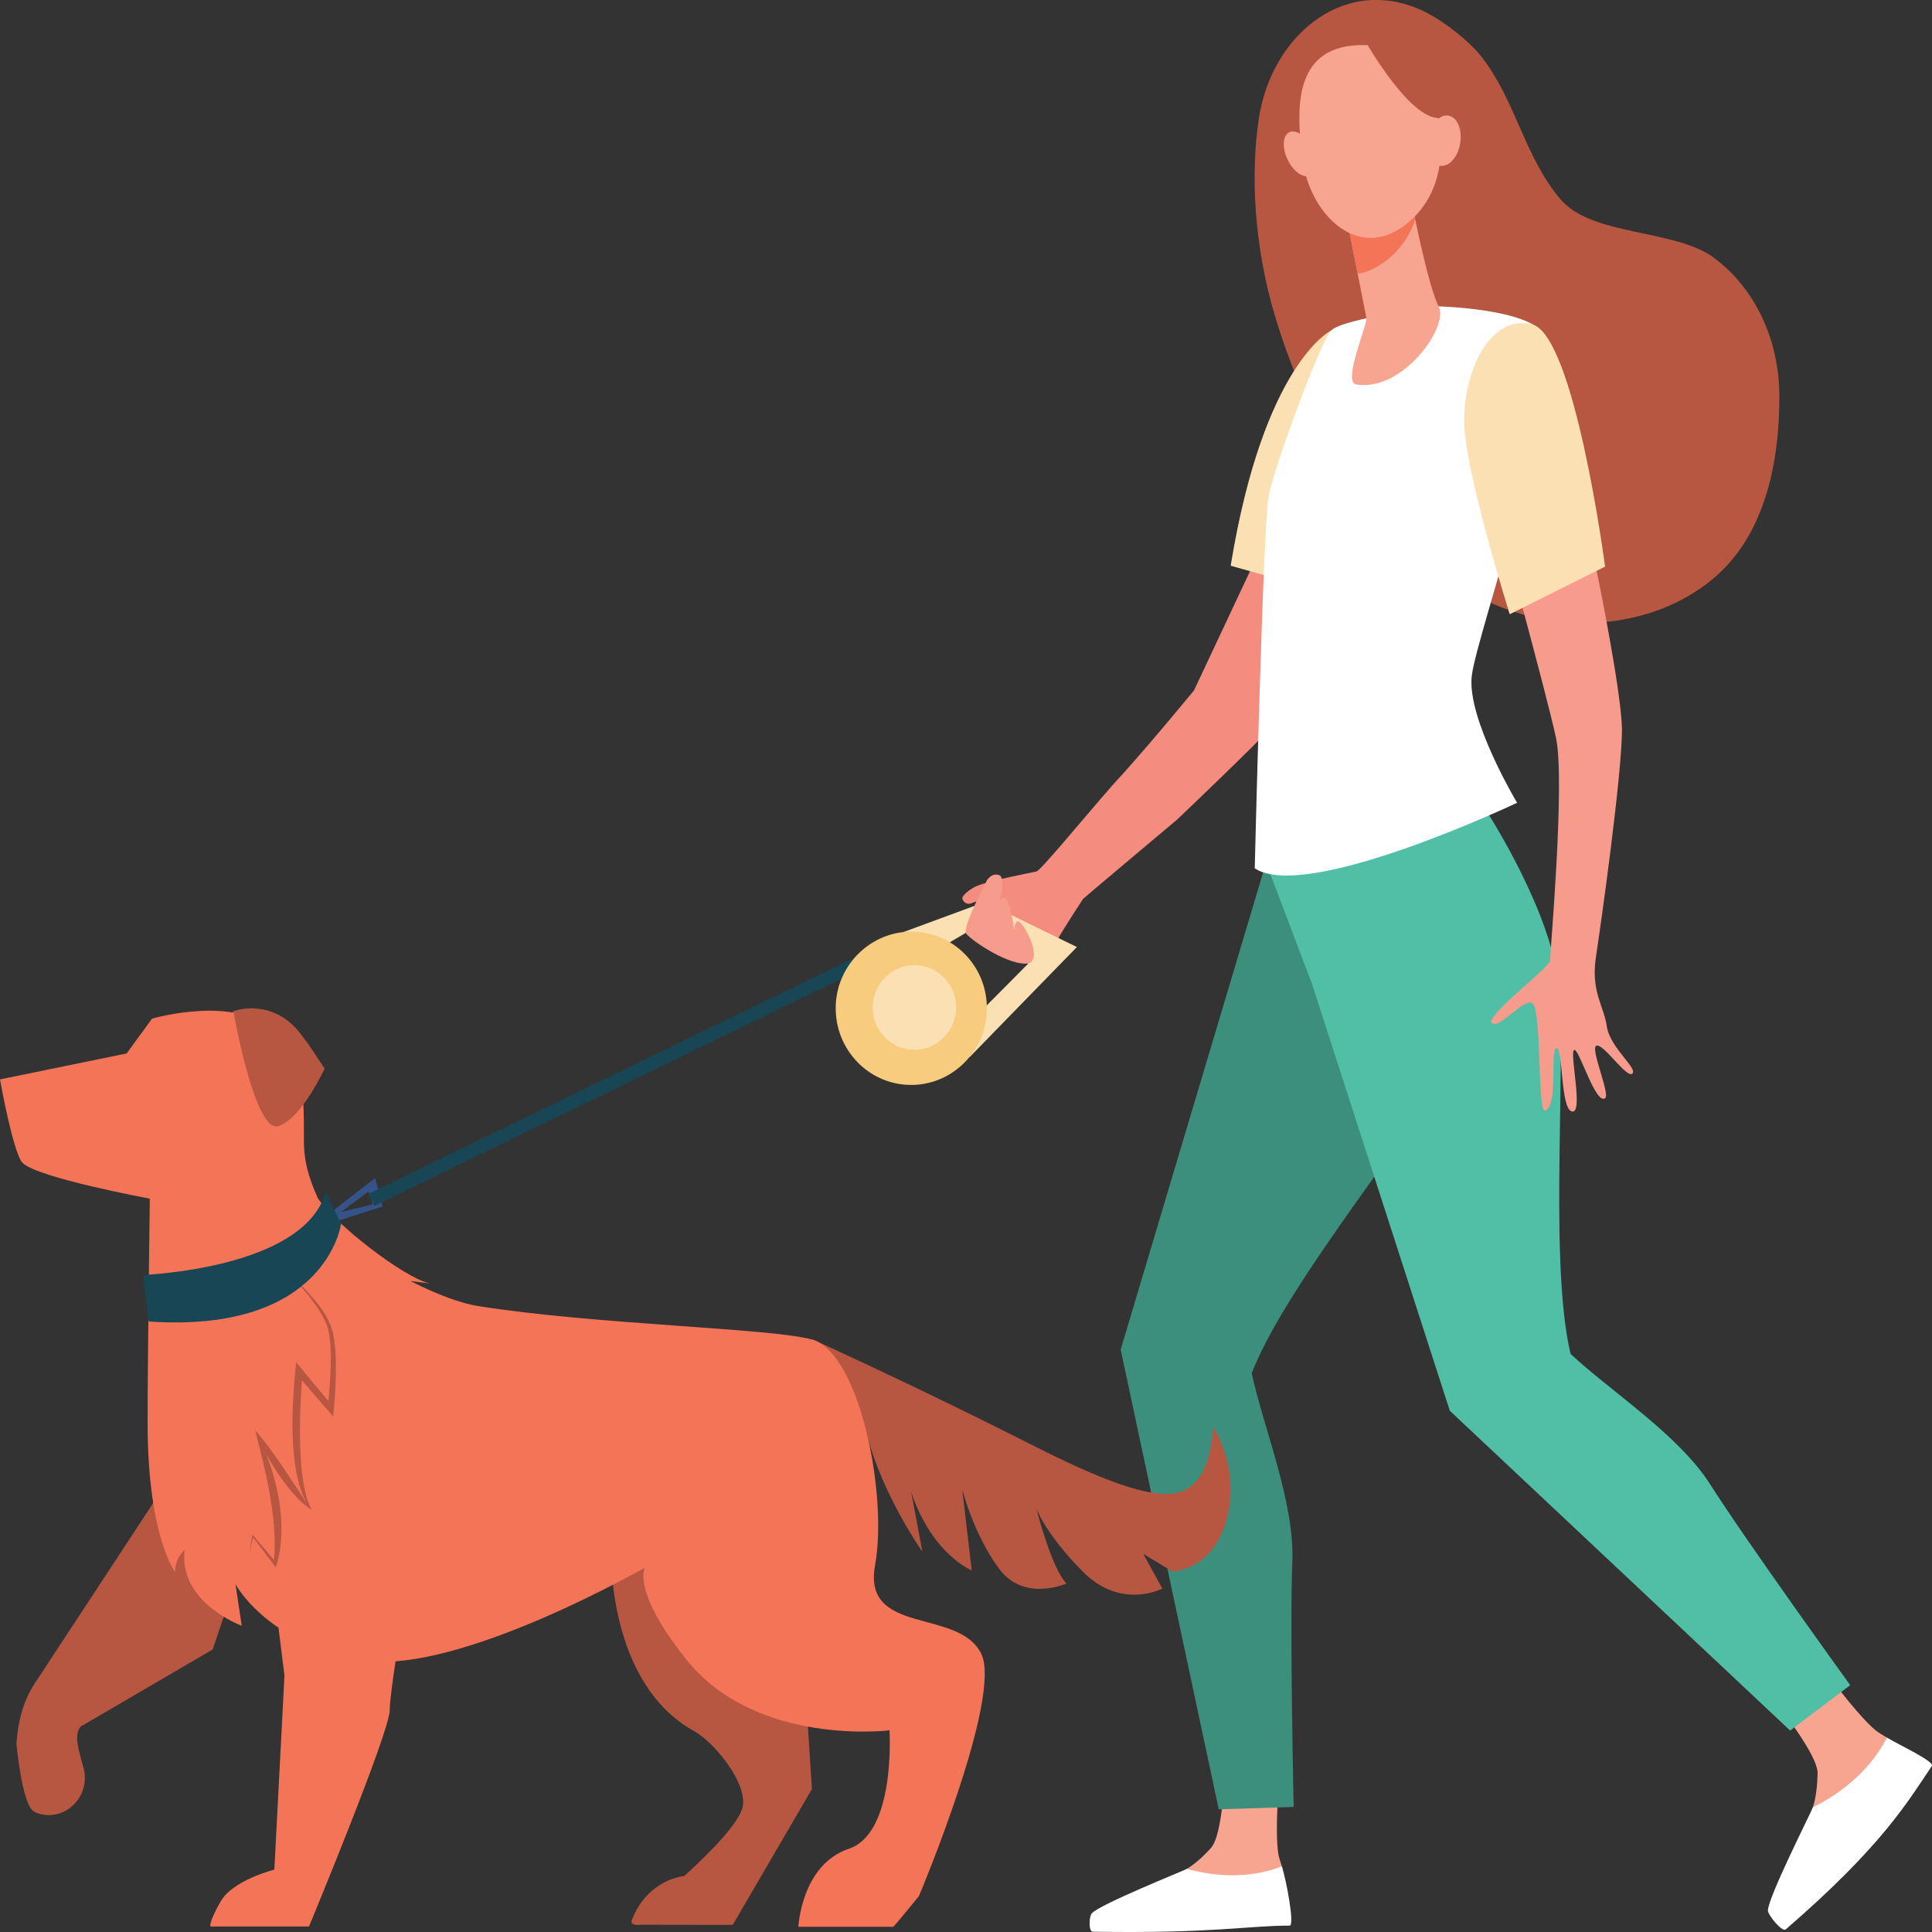 <svg width="33" height="33" viewBox="0 0 33 33" fill="none" xmlns="http://www.w3.org/2000/svg">
<rect x="0" y="0" width="33" height="33" fill="#333333" stroke="none"/>
<g clip-path="url(#clip0)">
<path d="M21.876 29.992C21.876 29.992 21.761 31.258 21.836 31.673C21.846 31.729 21.869 31.797 21.894 31.876C21.972 32.107 21.758 32.814 21.758 32.814L18.911 32.825C18.755 32.825 18.861 32.725 18.986 32.634C19.192 32.484 19.36 32.385 20.017 32.074C20.06 32.054 20.215 31.957 20.273 31.922C20.416 31.835 20.562 31.701 20.685 31.563C20.893 31.334 20.923 30.218 20.923 30.218L21.876 29.992Z" fill="#F7A491"/>
<path d="M20.273 31.922C21.023 32.128 21.583 32.001 21.894 31.878C21.972 32.11 22.117 32.891 22.029 32.891C21.314 32.891 20.71 33.028 18.665 32.995C18.592 32.995 18.6 32.738 18.648 32.682C18.783 32.527 20.215 31.955 20.273 31.922Z" fill="white"/>
<path d="M25.446 14.955C25.446 14.955 25.406 16.763 24.894 17.92C24.398 19.047 22.014 21.829 21.38 23.454C21.575 24.369 22.114 25.656 22.074 26.671C22.029 27.82 22.097 30.864 22.097 30.864L20.817 30.904L19.142 23.052L21.671 14.579L22.817 12.521L25.446 14.955Z" fill="#3C8F7C"/>
<path d="M30.91 28.191C30.91 28.191 31.695 29.284 32.042 29.559C32.227 29.706 32.732 29.905 32.784 30.151C32.837 30.396 30.504 32.56 30.504 32.56C30.381 32.672 30.393 32.517 30.431 32.354C30.491 32.087 30.556 31.891 30.868 31.174C30.888 31.128 30.945 30.937 30.965 30.871C31.021 30.701 31.041 30.49 31.046 30.291C31.053 29.963 30.306 29.048 30.306 29.048L30.91 28.191Z" fill="#F7A491"/>
<path d="M30.965 30.871C31.706 30.5 32.064 30.004 32.23 29.681C32.451 29.811 33.048 30.088 32.998 30.164C32.586 30.772 32.157 31.525 30.501 32.956C30.441 33.007 30.198 32.712 30.198 32.633C30.195 32.415 30.945 30.937 30.965 30.871Z" fill="white"/>
<path d="M21.502 2.024C21.723 0.567 23.025 -0.483 24.385 0.226C24.691 0.386 25.105 0.709 25.316 0.984C25.898 1.739 26.038 2.678 26.655 3.405C27.187 4.033 28.605 3.913 29.267 4.397C29.929 4.88 30.393 5.744 30.393 6.777C30.393 7.934 30.135 9.162 29.252 9.892C28.369 10.624 27.112 10.805 26.011 10.495C24.912 10.184 23.968 9.427 23.289 8.496C22.609 7.565 22.13 6.548 21.791 5.442C21.415 4.211 21.359 2.967 21.502 2.024Z" fill="#B75742"/>
<path d="M16.492 15.911C16.676 15.751 17.07 15.397 17.034 15.361C16.987 15.313 16.816 15.349 16.761 15.369C16.706 15.389 16.64 15.41 16.585 15.43C16.53 15.45 16.47 15.428 16.44 15.361C16.41 15.295 16.608 15.163 16.686 15.133C16.929 15.033 17.626 14.904 17.702 14.886C17.79 14.866 18.785 13.635 19.159 13.241C19.754 12.577 20.331 11.865 20.394 11.794L22.022 8.328L23.507 8.437C23.507 8.437 21.756 12.307 21.645 12.491C21.593 12.577 20.1 14.009 20.098 14.006C19.317 14.662 18.63 15.239 18.5 15.354C18.5 15.354 18.203 15.801 18.033 16.099C17.922 16.29 17.769 16.44 17.659 16.544C17.351 16.262 16.959 16.175 16.595 15.977C16.56 15.962 16.525 15.936 16.492 15.911Z" fill="#F48C7F"/>
<path d="M22.734 5.647C22.734 5.647 21.585 6.204 21.021 9.663L22.968 10.212L23.778 7.982L22.734 5.647Z" fill="#FAE0B2"/>
<path d="M25.356 13.798C25.356 13.798 26.344 15.303 26.58 16.549C26.808 17.762 26.427 21.427 26.826 23.125C27.503 23.761 28.672 24.504 29.214 25.358C29.829 26.327 31.603 28.784 31.603 28.784L30.577 29.559L24.764 24.097L22.411 16.809L21.603 14.678L25.356 13.798Z" fill="#50BFA5"/>
<path d="M24.555 5.233C24.555 5.233 26.111 5.266 26.382 5.719C26.778 6.383 25.233 10.808 25.14 11.535C25.045 12.262 25.913 13.712 25.913 13.712C25.913 13.712 22.31 15.421 21.432 14.831C21.432 14.831 21.573 9.007 21.668 8.486C21.763 7.967 22.546 5.856 22.734 5.648C22.922 5.439 24.555 5.233 24.555 5.233Z" fill="white"/>
<path d="M24.119 3.464C24.119 3.464 24.127 3.502 24.139 3.568C24.197 3.886 24.422 4.944 24.573 5.234C24.756 5.584 23.946 6.703 23.163 6.566C22.93 6.525 23.359 5.539 23.339 5.432C23.299 5.231 23.246 4.959 23.191 4.679C23.161 4.521 23.128 4.361 23.098 4.211C23.015 3.784 22.947 3.433 22.947 3.433L24.119 3.464Z" fill="#F7A491"/>
<path d="M24.139 3.568C24.127 3.502 24.119 3.464 24.119 3.464L22.947 3.433C22.947 3.433 23.015 3.784 23.098 4.211C23.128 4.361 23.158 4.521 23.188 4.677C23.369 4.649 23.557 4.56 23.748 4.394C23.953 4.211 24.089 3.993 24.172 3.756C24.159 3.682 24.149 3.619 24.139 3.568Z" fill="#F47458"/>
<path d="M23.331 0.77C23.331 0.77 23.883 0.707 24.23 1.159C24.576 1.612 24.947 3.01 24.089 3.771C23.231 4.531 22.381 3.672 22.255 2.756C22.13 1.846 22.079 0.737 23.331 0.77Z" fill="#F7A491"/>
<path d="M22.002 2.744C22.105 2.944 22.275 3.056 22.386 2.993C22.496 2.929 22.501 2.713 22.398 2.512C22.295 2.311 22.122 2.199 22.014 2.263C21.904 2.327 21.899 2.543 22.002 2.744Z" fill="#F7A491"/>
<path d="M23.271 0.62C23.271 0.62 24.009 1.95 24.535 2.014C25.062 2.075 25.133 2.782 25.133 2.782C25.133 2.782 24.945 1.152 24.423 0.839C23.898 0.524 23.271 0.62 23.271 0.62Z" fill="#B75742"/>
<path d="M24.398 2.347C24.355 2.584 24.44 2.8 24.591 2.83C24.741 2.861 24.897 2.695 24.939 2.459C24.982 2.222 24.897 2.006 24.746 1.976C24.596 1.945 24.44 2.111 24.398 2.347Z" fill="#F7A491"/>
<path d="M5.71 20.662L5.737 20.863L6.538 20.606L6.407 20.123L5.71 20.662ZM5.825 20.702L6.294 20.351L6.37 20.57L5.825 20.702Z" fill="#355389"/>
<path d="M3.726 18.459L3.986 17.272L5.544 18.251L4.654 18.978C4.651 18.981 4.37 18.241 3.726 18.459Z" fill="#F47458"/>
<path d="M13.871 22.874C13.871 22.874 15.67 23.688 17.659 24.697C19.648 25.707 20.128 25.61 20.416 25.318C20.702 25.028 20.722 24.377 20.722 24.377C20.722 24.377 21.191 25.066 20.953 25.948C20.715 26.831 20.025 26.841 20.025 26.841L19.528 26.541L19.854 27.134C19.854 27.134 19.152 27.507 18.494 26.844C17.84 26.18 17.699 25.758 17.699 25.758C17.699 25.758 17.958 26.785 18.216 27.047C18.216 27.047 17.488 27.378 17.057 26.785C16.625 26.193 16.435 25.437 16.435 25.437L16.598 26.823C16.598 26.823 15.928 26.561 15.564 25.486L15.755 26.503C15.755 26.503 15.08 25.554 14.804 24.496C14.528 23.439 13.956 23.322 13.956 23.322L13.871 22.874Z" fill="#B75742"/>
<path d="M10.439 26.521C10.439 26.521 10.374 28.751 11.854 29.567C12.213 29.766 12.795 30.491 12.679 30.887C12.571 31.266 11.686 32.044 11.686 32.044C11.686 32.044 11.071 32.09 10.793 32.792C10.747 32.904 10.948 32.876 10.948 32.876L12.516 32.878L13.868 30.559L13.775 29.105L12.895 26.841L11.211 26.569L10.439 26.521Z" fill="#B75742"/>
<path d="M3.038 25.031C3.038 25.031 1.029 28.093 0.59 28.759C0.283 29.222 0.283 29.804 0.283 29.804C0.283 29.804 0.369 30.735 0.552 30.92C0.579 30.948 0.627 30.971 0.685 30.984C1.146 31.101 1.555 30.658 1.425 30.195C1.365 29.982 1.317 29.786 1.317 29.705C1.317 29.491 1.412 29.471 1.412 29.471L3.633 28.174L4.36 26.017L3.038 25.031Z" fill="#B75742"/>
<path d="M4.496 25.707L4.859 28.621L4.686 31.935C4.686 31.935 3.979 32.11 3.768 32.479C3.557 32.848 3.595 32.906 3.595 32.906H5.278C5.278 32.906 6.656 29.585 6.656 29.216C6.656 28.848 7.019 26.793 7.019 26.521C7.019 26.249 6.789 25.031 5.986 24.934C5.186 24.835 4.496 25.707 4.496 25.707Z" fill="#F47458"/>
<path d="M2.163 17.994L2.597 17.399C2.597 17.399 4.027 16.985 4.639 17.605C4.834 17.804 5.055 18.091 5.14 18.472C5.186 18.671 5.193 19.073 5.191 19.431C5.186 19.833 5.268 20.1 5.426 20.461C5.707 20.896 6.874 21.809 7.338 21.923L7.012 21.88C7.012 21.88 7.639 22.218 8.156 22.307C10.168 22.628 13.201 22.686 13.876 22.882C14.679 23.116 15.168 25.519 14.947 26.732C14.726 27.945 16.364 27.459 16.758 28.242C17.132 28.982 15.697 32.385 15.697 32.385C15.697 32.385 15.326 32.843 15.258 32.911H13.637C13.637 32.911 13.688 31.851 14.498 31.579C15.308 31.307 15.193 29.555 15.193 29.555C15.193 29.555 12.925 29.839 11.728 28.352C10.936 27.368 10.958 26.907 11.013 26.778C10.589 27.017 7.629 28.639 6.139 28.352C4.531 28.041 4.022 27.057 4.022 27.057L4.129 27.769C4.129 27.769 3.048 27.373 3.153 26.48C3.153 26.48 2.99 26.597 2.99 26.849C2.99 26.849 2.521 26.239 2.521 24.298C2.521 23.215 2.559 20.474 2.559 20.474C2.559 20.474 0.637 20.118 0.386 19.863C0.223 19.693 0 18.437 0 18.437L2.163 17.994Z" fill="#F47458"/>
<path d="M5.544 18.254C5.544 18.254 5.155 19.105 4.754 19.235C4.353 19.365 3.986 17.272 3.986 17.272C3.986 17.272 4.551 17.053 5.033 17.541C5.221 17.735 5.544 18.254 5.544 18.254Z" fill="#B75742"/>
<path d="M4.31 26.21C4.789 26.775 4.35 26.256 4.679 26.645C4.747 25.961 4.533 25.107 4.358 24.43C4.656 24.756 5.055 25.404 5.243 25.679C4.905 25.086 4.99 23.942 5.058 23.268C5.06 23.271 5.449 23.738 5.61 23.932C5.64 23.627 5.692 22.953 5.59 22.658C5.484 22.355 5.178 21.999 4.95 21.778C5.206 21.994 5.522 22.325 5.647 22.635C5.818 23.062 5.695 24.12 5.692 24.196C5.123 23.543 5.512 23.988 5.156 23.576C5.118 24.143 5.063 25.32 5.324 25.791C5.018 25.595 4.729 25.17 4.551 24.845C5.01 26.047 4.714 26.752 4.711 26.772C4.714 26.775 4.686 26.739 4.323 26.261C4.303 26.335 4.262 26.492 4.257 26.569C4.255 26.538 4.293 26.297 4.31 26.21Z" fill="#B75742"/>
<path d="M5.564 20.352L5.825 20.906C5.825 20.906 5.577 22.78 2.539 22.572L2.439 21.778C2.439 21.776 5.208 21.679 5.564 20.352Z" fill="#184655"/>
<path d="M15.232 16.047L6.295 20.391L6.392 20.598L15.33 16.253L15.232 16.047Z" fill="#184655"/>
<path d="M15.185 16.176L15.429 15.921L16.821 15.408L18.394 16.176L16.563 18.055L16.43 17.6L17.579 16.443L16.666 15.835L16.53 15.914L16.053 16.196L15.185 16.176Z" fill="#FAE0B2"/>
<path d="M14.275 17.18C14.252 17.938 14.862 18.556 15.607 18.531C16.284 18.508 16.834 17.951 16.856 17.264C16.881 16.506 16.269 15.888 15.524 15.914C14.847 15.937 14.295 16.496 14.275 17.18Z" fill="#F7CC7F"/>
<path d="M14.909 17.15C14.874 17.595 15.238 17.964 15.677 17.928C16.023 17.9 16.302 17.618 16.329 17.267C16.364 16.822 16.001 16.453 15.562 16.489C15.218 16.514 14.937 16.799 14.909 17.15Z" fill="#FAE0B2"/>
<path d="M16.856 15.039C16.856 15.039 16.457 15.792 16.497 15.934C16.52 16.01 17.15 16.46 17.516 16.46C17.882 16.46 17.446 15.659 17.368 15.741C17.29 15.82 17.34 16 17.34 16C17.34 16 17.273 15.448 17.185 15.359C17.097 15.27 17.064 15.459 17.064 15.459C17.064 15.459 17.195 14.988 17.064 14.947C16.934 14.902 16.856 15.039 16.856 15.039Z" fill="#F79C8D"/>
<path d="M25.529 8.62C25.529 8.62 26.419 11.86 26.578 12.605C26.736 13.35 26.475 16.305 26.475 16.412C26.475 16.519 25.338 17.378 25.486 17.477C25.632 17.577 26.043 17.01 26.186 17.149C26.329 17.289 26.264 19.008 26.389 18.97C26.625 18.896 26.47 17.92 26.585 17.905C26.701 17.892 26.65 18.942 26.851 18.985C27.052 19.031 26.806 17.989 26.886 17.935C26.966 17.882 27.252 18.884 27.418 18.757C27.508 18.688 27.142 17.872 27.275 17.859C27.408 17.846 27.787 18.426 27.882 18.337C27.977 18.248 27.498 17.892 27.446 17.534C27.395 17.175 27.17 16.941 27.26 16.346C27.35 15.751 27.704 13.226 27.704 12.473C27.704 11.675 27.027 8.564 27.027 8.564L25.529 8.62Z" fill="#F79C8D"/>
<path d="M25.787 10.492C25.787 10.492 25.032 8.092 25.01 7.235C24.987 6.378 25.439 5.358 26.166 5.539C26.896 5.719 27.416 9.678 27.416 9.678L25.787 10.492Z" fill="#FAE0B2"/>
</g>
<defs>
<clipPath id="clip0">
<rect width="33" height="33" fill="white"/>
</clipPath>
</defs>
</svg>
